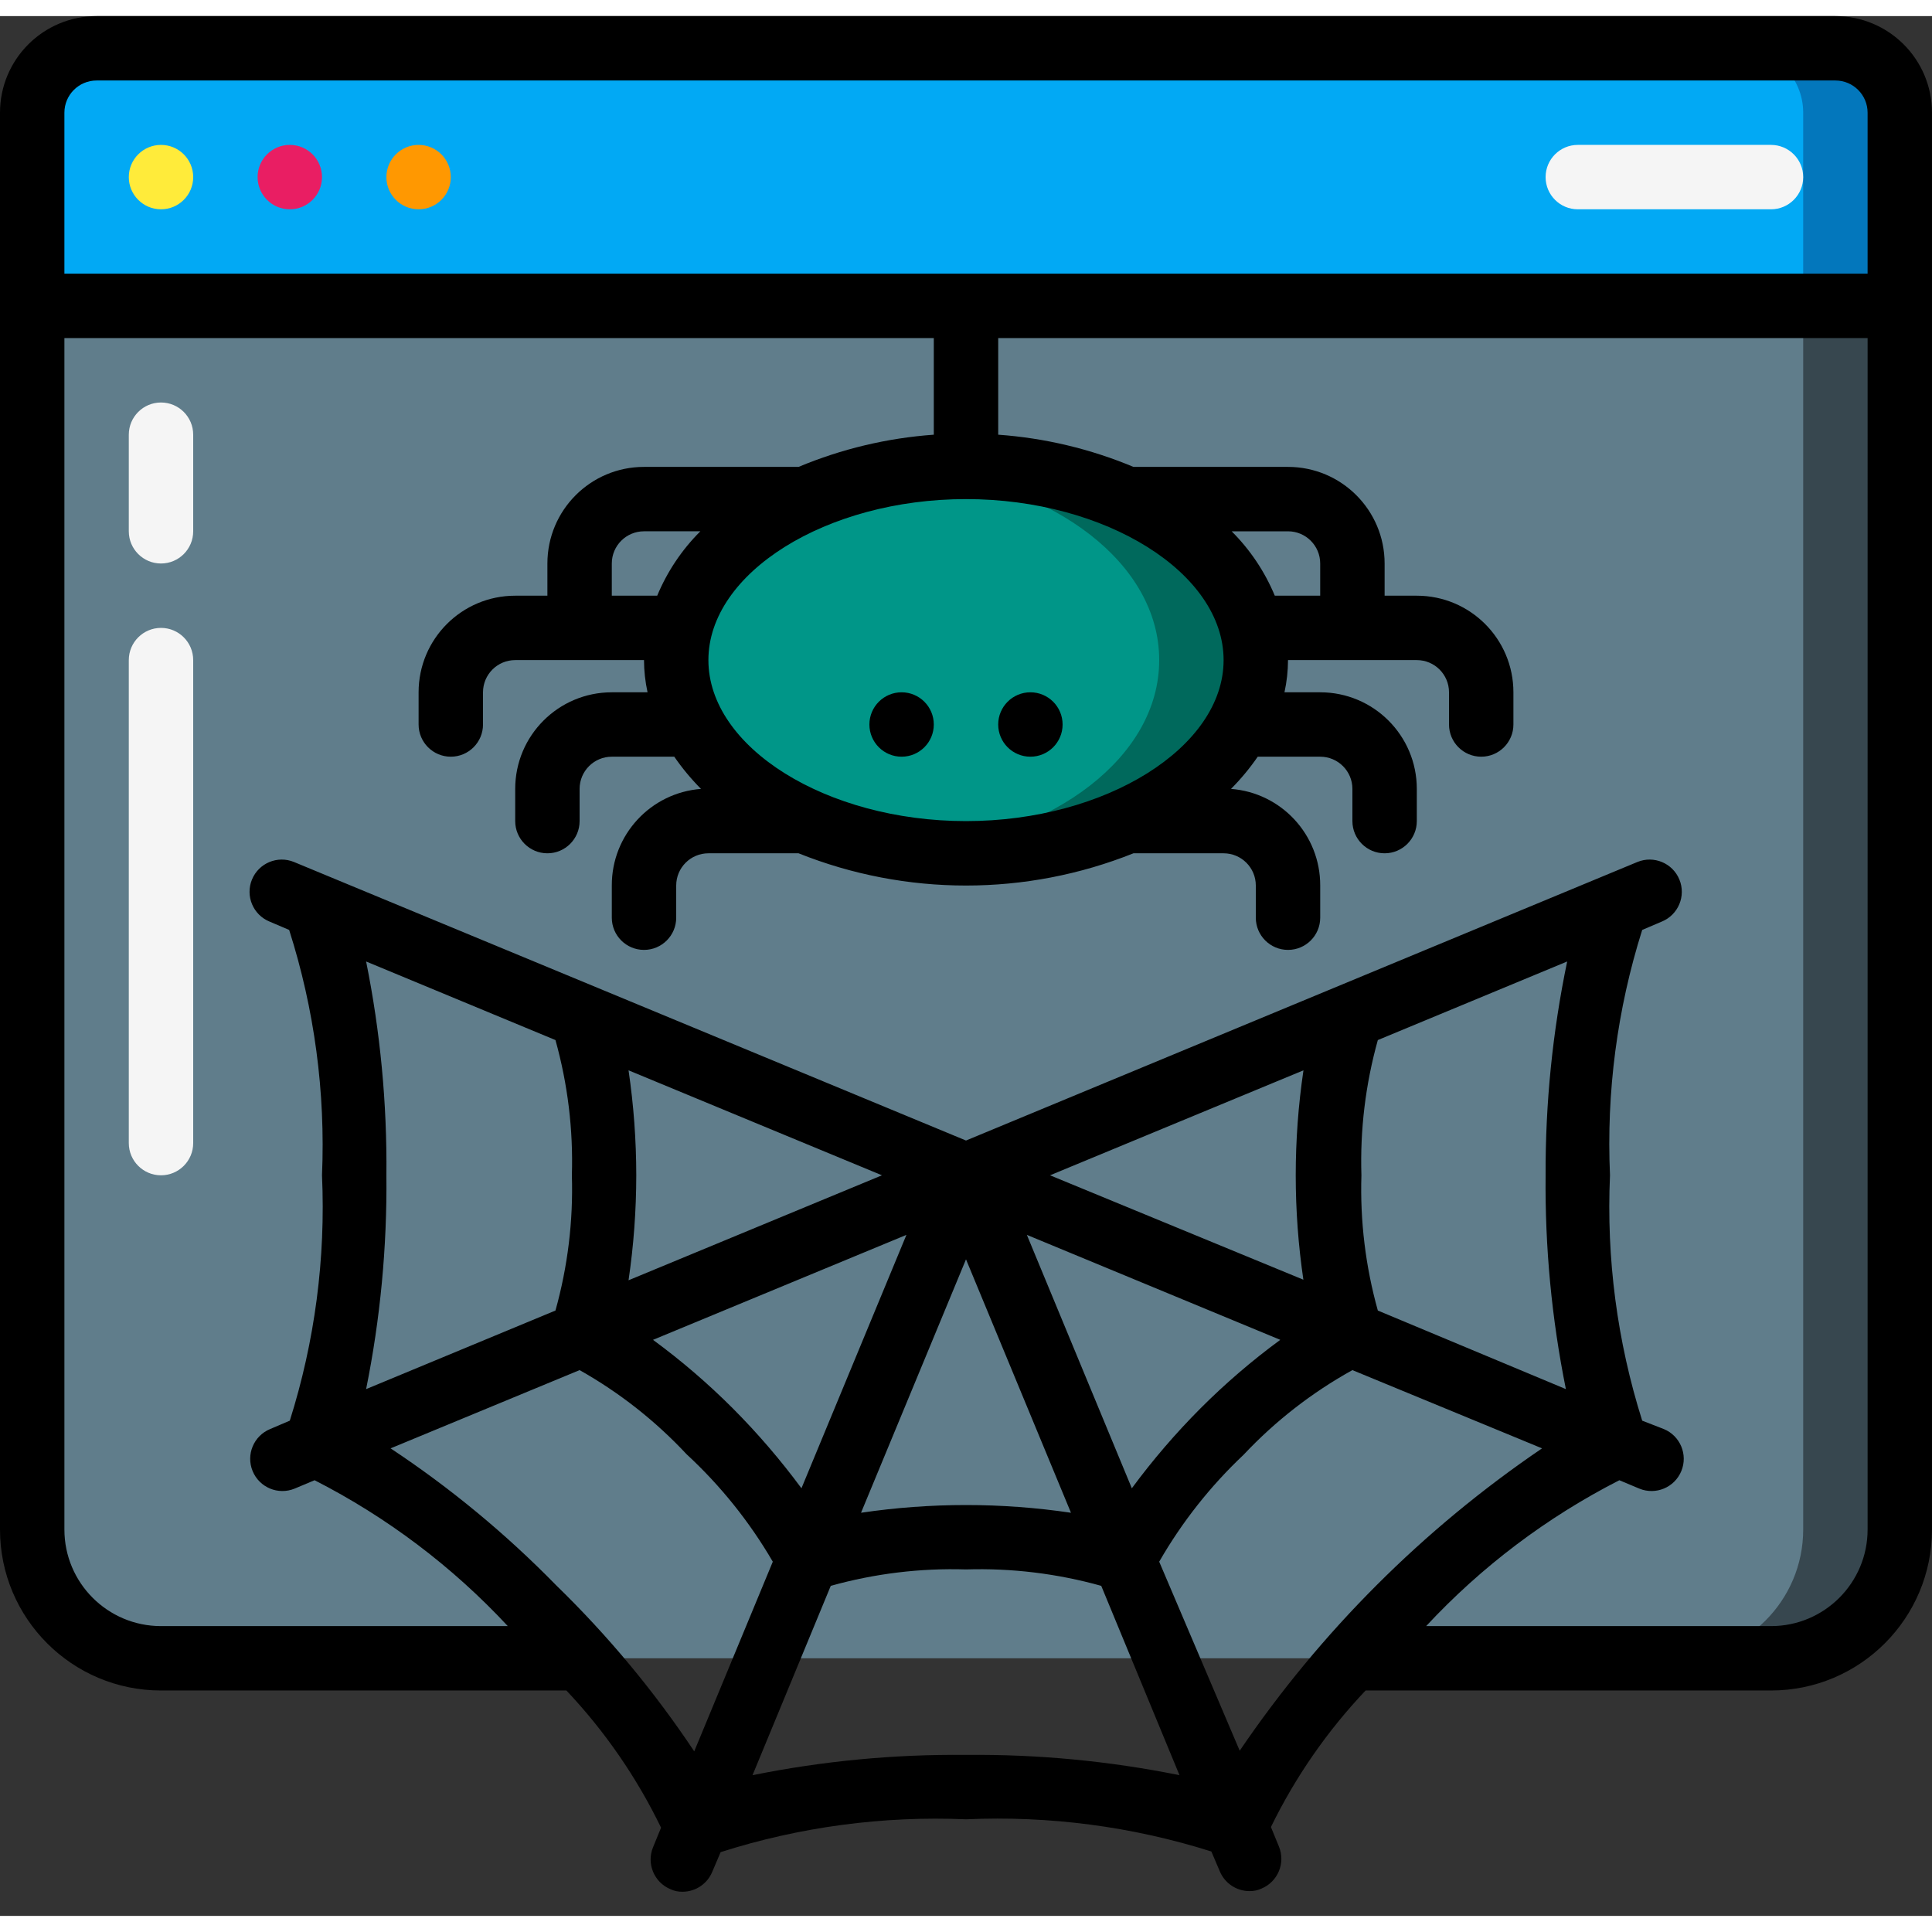 <svg height="80" viewBox="0 0 60 59" width="80" xmlns="http://www.w3.org/2000/svg"><rect x="0" y="0" width="60" height="59" fill="#333333" stroke="none"/><g id="Page-1" fill="none" fill-rule="evenodd"><g id="015---Dark-Web" fill-rule="nonzero"><path id="Shape" d="m44.42 51h10.58c2.209 0 4-1.791 4-4v-38h-58v38c0 2.209 1.791 4 4 4z" fill="#607d8b"/><path id="Shape" d="m56 9v38c0 2.209-1.791 4-4 4h3c2.209 0 4-1.791 4-4v-38z" fill="#37474f"/><path id="Shape" d="m3 1h54c1.105 0 2 .895 2 2v6h-58v-6c0-1.105.895-2 2-2z" fill="#02a9f4"/><path id="Shape" d="m57 1h-3c1.105 0 2 .895 2 2v6h3v-6c0-1.105-.895-2-2-2z" fill="#0377bc"/><circle id="Oval" cx="5" cy="5" fill="#ffeb3a" r="1"/><circle id="Oval" cx="9" cy="5" fill="#e91e63" r="1"/><circle id="Oval" cx="13" cy="5" fill="#ff9801" r="1"/><g fill="#f5f5f5"><path id="Shape" d="m55 6h-6c-.552 0-1-.448-1-1s.448-1 1-1h6c.552 0 1 .448 1 1s-.448 1-1 1z"/><path id="Shape" d="m5 17c-.552 0-1-.448-1-1v-3c0-.552.448-1 1-1s1 .448 1 1v3c0 .552-.448 1-1 1z"/><path id="Shape" d="m5 36c-.552 0-1-.448-1-1v-15c0-.552.448-1 1-1s1 .448 1 1v15c0 .552-.448 1-1 1z"/></g><ellipse id="Oval" cx="30" cy="20" fill="#009688" rx="9" ry="6"/><path id="Shape" d="m30 14c-.501.004-1.002.035-1.5.09 4.26.48 7.5 2.91 7.5 5.91s-3.24 5.43-7.5 5.91c.498.055.999.086 1.5.09 5 0 9-2.69 9-6s-4-6-9-6z" fill="#00695c"/><path id="Shape" d="m57 0h-54c-1.657 0-3 1.343-3 3v44c0 2.761 2.239 5 5 5h12.59c1.192 1.262 2.183 2.698 2.94 4.26l-.25.61c-.207.508.034 1.088.54 1.3.119.056.249.083.38.08.404-.002.767-.247.92-.62l.26-.61c2.46-.785 5.04-1.13 7.62-1.02 2.579-.116 5.158.222 7.62 1l.26.61c.153.373.516.618.92.62.131.003.261-.024.38-.08.506-.212.747-.792.54-1.3l-.25-.61c.759-1.555 1.75-2.984 2.94-4.24h12.59c2.761 0 5-2.239 5-5v-44c0-1.657-1.343-3-3-3zm-55 3c0-.552.448-1 1-1h54c.552 0 1 .448 1 1v5h-56zm39 15h-1.41c-.311-.748-.766-1.428-1.34-2h1.75c.552 0 1 .448 1 1zm-3 2c0 2.71-3.66 5-8 5s-8-2.29-8-5 3.66-5 8-5 8 2.29 8 5zm-17.59-2h-1.41v-1c0-.552.448-1 1-1h1.75c-.574.572-1.029 1.252-1.34 2zm-3.14 30.73c-1.559-1.594-3.281-3.019-5.14-4.25l5.87-2.43c1.234.695 2.353 1.575 3.32 2.61 1.054.974 1.958 2.1 2.68 3.34l-2.44 5.89c-1.243-1.867-2.681-3.597-4.29-5.16zm12.73-10.12 3.26 7.87c-2.162-.32-4.358-.32-6.52 0zm-5.11 7.11c-.648-.878-1.36-1.707-2.13-2.48-.771-.772-1.6-1.484-2.48-2.13l7.87-3.26zm7-7.87 7.87 3.26c-.88.646-1.709 1.358-2.48 2.13-.77.773-1.482 1.602-2.13 2.48zm10.9 2.35c-.382-1.366-.554-2.782-.51-4.2-.044-1.418.128-2.834.51-4.2l5.88-2.44c-.454 2.184-.679 4.409-.67 6.64-.022 2.229.189 4.455.63 6.64zm-2.27-.94-7.91-3.26 7.87-3.26c-.32 2.162-.32 4.358 0 6.52zm-21 0c.159-1.079.239-2.169.24-3.26-.001-1.091-.081-2.181-.24-3.26l7.87 3.26zm-2.27-7.46c.382 1.366.554 2.782.51 4.2.044 1.418-.128 2.834-.51 4.2l-5.88 2.44c.441-2.185.652-4.411.63-6.64.022-2.229-.189-4.455-.63-6.64zm12.75 22.2c-2.226-.022-4.448.189-6.63.63l2.43-5.88c1.366-.382 2.782-.554 4.2-.51 1.418-.044 2.834.128 4.2.51l2.43 5.88c-2.182-.441-4.404-.652-6.63-.63zm6-6c.706-1.229 1.589-2.348 2.62-3.32.983-1.047 2.124-1.934 3.38-2.63l5.89 2.43c-3.695 2.509-6.881 5.695-9.39 9.39zm22-1c0 1.657-1.343 3-3 3h-10.71c1.72-1.849 3.751-3.382 6-4.53l.62.26c.511.21 1.095-.034 1.305-.545s-.034-1.095-.545-1.305l-.67-.26c-.778-2.462-1.116-5.041-1-7.62-.116-2.579.222-5.158 1-7.62l.61-.26c.511-.21.755-.794.545-1.305s-.794-.755-1.305-.545l-20.85 8.65-20.87-8.65c-.511-.21-1.095.034-1.305.545s.034 1.095.545 1.305l.61.26c.785 2.46 1.13 5.04 1.02 7.62.116 2.579-.222 5.158-1 7.62l-.61.26c-.511.21-.755.794-.545 1.305s.794.755 1.305.545l.62-.26c2.249 1.148 4.28 2.681 6 4.53h-10.77c-1.657 0-3-1.343-3-3v-37h27v3c-1.445.103-2.864.441-4.2 1h-4.8c-1.657 0-3 1.343-3 3v1h-1c-1.657 0-3 1.343-3 3v1c0 .552.448 1 1 1s1-.448 1-1v-1c0-.552.448-1 1-1h4c.001.336.038.671.11 1h-1.11c-1.657 0-3 1.343-3 3v1c0 .552.448 1 1 1s1-.448 1-1v-1c0-.552.448-1 1-1h1.94c.246.357.524.692.83 1-1.566.12-2.775 1.429-2.77 3v1c0 .552.448 1 1 1s1-.448 1-1v-1c0-.552.448-1 1-1h2.8c3.338 1.335 7.062 1.335 10.4 0h2.8c.552 0 1 .448 1 1v1c0 .552.448 1 1 1s1-.448 1-1v-1c.005-1.571-1.204-2.88-2.77-3 .306-.308.584-.643.83-1h1.94c.552 0 1 .448 1 1v1c0 .552.448 1 1 1s1-.448 1-1v-1c0-1.657-1.343-3-3-3h-1.11c.072-.329.109-.664.11-1h4c.552 0 1 .448 1 1v1c0 .552.448 1 1 1s1-.448 1-1v-1c0-1.657-1.343-3-3-3h-1v-1c0-1.657-1.343-3-3-3h-4.8c-1.336-.559-2.755-.897-4.2-1v-3h27z" fill="#000"/><circle id="Oval" cx="28" cy="22" fill="#000" r="1"/><circle id="Oval" cx="32" cy="22" fill="#000" r="1"/></g></g></svg>